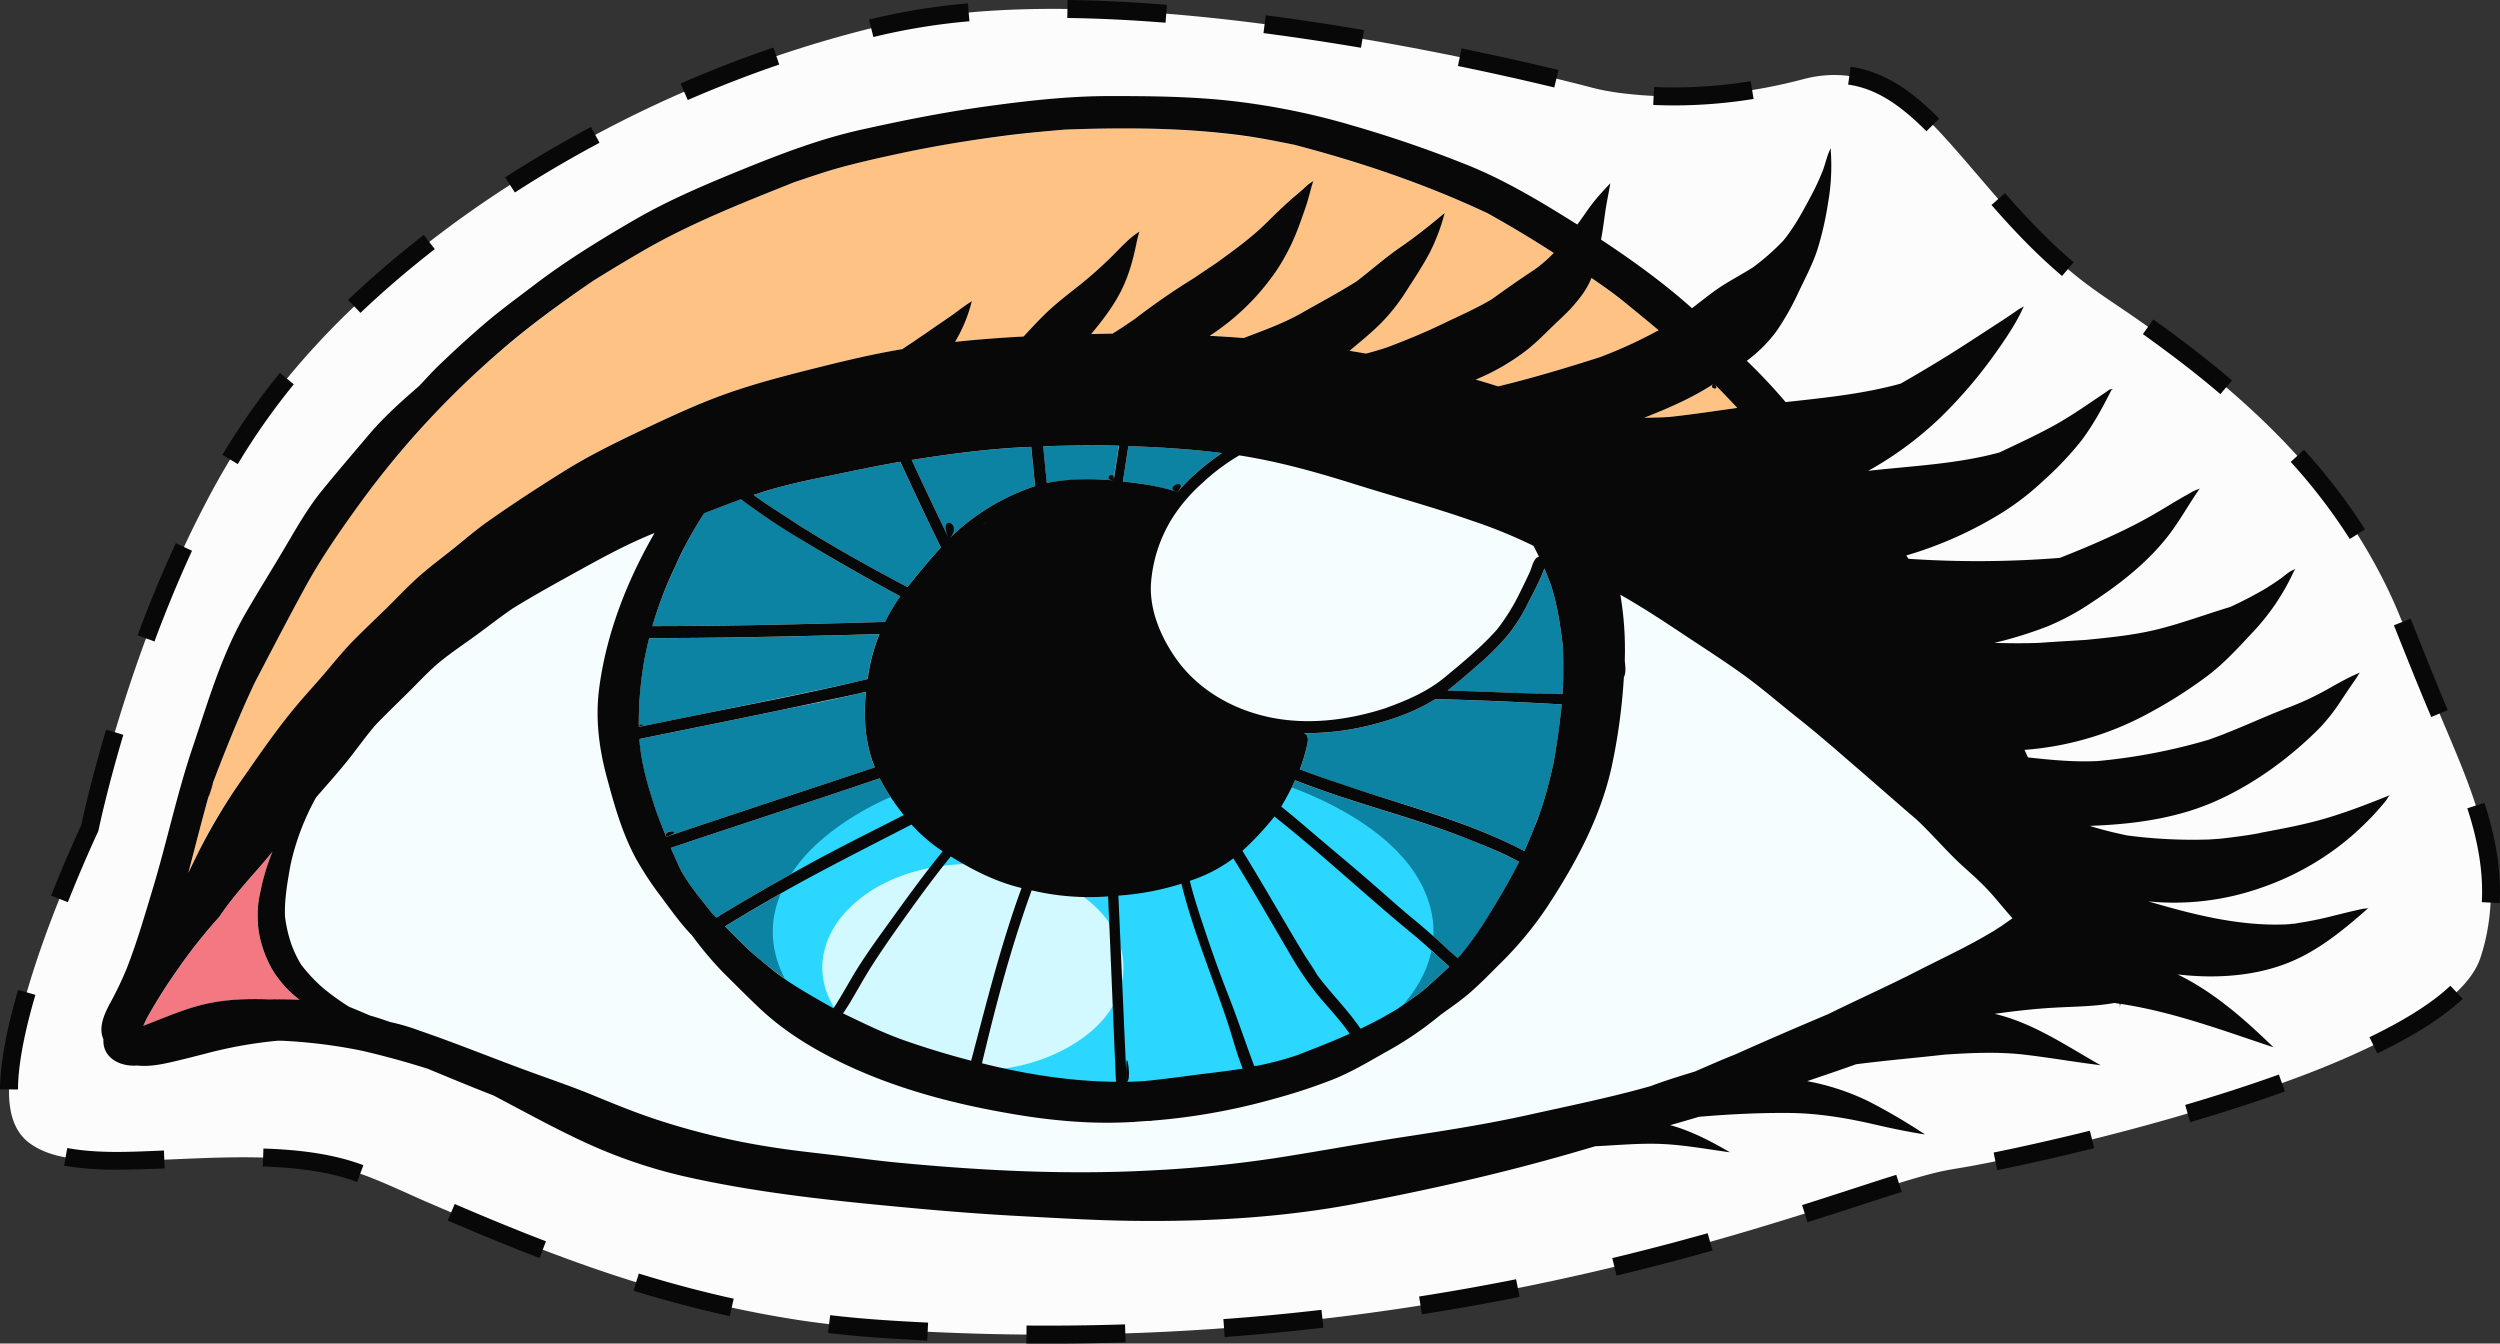 <svg xmlns="http://www.w3.org/2000/svg" width="1080" height="580.4" viewBox="0 0 1080 580.4"><rect x="0" y="0" width="1080" height="580.4" fill="#333333" stroke="none"/><g id="Слой_2" data-name="Слой 2"><g id="eye_125465034"><g id="eye_125465034-2" data-name="eye_125465034"><path d="M38.8 357.75c3.18-15.32 7.42-30.46 12-45.42 10-32.81 22.32-65.09 38.3-95.48a320.24 320.24.0 0 1 29.9-47.1 341.6 341.6.0 0 1 36.62-39.81c29.48-27.56 63-50.79 98.45-70a516 516 0 0 1 119.3-47C404.27 5.13 436 3.21 467.78 4c33.18.83 66.27 4.39 99.08 9.32q41.08 6.18 81.7 15.2c13.13 2.89 26.25 5.93 39.25 9.37a100.37 100.37.0 0 0 12 2.27 191 191 0 0 0 46.57.18 225.38 225.38.0 0 0 32.68-6.15c12.51-3.32 25.22-2.08 36.55 4.29 11.69 6.57 21 16.8 29.76 26.78 10.82 12.34 21.14 25.12 32.68 36.81a216.58 216.58.0 0 0 20.8 18.68c7.81 6.11 16.22 11.39 24.34 17.07 30.37 21.21 59.39 45.12 82.2 74.53a234.87 234.87.0 0 1 27.76 45.56c4.27 9.28 7.7 18.89 11.54 28.35 4 9.83 8.18 19.58 12.3 29.35 6.81 16.12 13.74 32.5 17.12 49.75 3.13 16 2.6 32.74-2.53 48.28-2.44 7.35-8.13 13.28-13.95 18.15-8.12 6.8-17.41 12.19-26.81 17-24.08 12.34-49.91 21.28-75.72 29.22-25 7.69-50.32 14.29-75.83 20-9.21 2.06-18.45 4-27.73 5.72-5.06.93-10.16 1.59-15.15 2.82-13.52 3.35-26.73 8.09-40 12.37-21.13 6.83-42.35 13.38-63.77 19.27Q689.81 550 646.1 558.33A1041.32 1041.32.0 0 1 538.68 573a1044.21 1044.21.0 0 1-125.83 2.83c-22.58-.85-45.18-2.14-67.53-5.52a476.61 476.61.0 0 1-61.25-13.6c-34.12-9.89-67-23.32-99.55-37.4-13.18-5.7-26.41-12.47-40.47-15.7-16-3.67-32.59-3.9-48.9-3.53-15.91.36-31.81 1.59-47.73 1.34-11.25-.18-24.72-.55-34.28-7.32-7.48-5.3-9.23-14.13-9.26-22.79.0-11.66 2.51-23.33 5.46-34.56 6.05-23.07 14.73-45.5 24.25-67.35C35.28 365.46 37 361.58 38.8 357.75z" fill="#fcfcfc"/><path d="M452.4 580.4h-9l.06-7.77q21.27.18 42.55-.5l.25 7.76c-11.2.36-22.6.54-33.87.54zm-51.84-1.27c-14.3-.7-28.62-1.57-42.85-3.27l.93-7.71c14 1.68 28.18 2.53 42.3 3.22zm128.51-1.54-.57-7.74c14.1-1 28.35-2.38 42.36-4l.89 7.72C557.63 575.19 543.27 576.55 529.07 577.59zm-213.81-9c-13.51-3-27.5-6.67-41.59-11l2.29-7.42c13.88 4.28 27.66 7.94 41 10.86zm299-.83-1.2-7.67c13.92-2.18 28-4.69 41.89-7.45l1.52 7.61C642.46 563.07 628.25 565.59 614.23 567.79zm84.08-16.71-1.82-7.55c13.55-3.26 27.4-6.88 41.19-10.75l2.1 7.48C725.9 544.15 712 547.8 698.31 551.08zm-465.23-7.57c-15.21-5.81-29.2-11.71-39.68-16.21l3-7.13c10.43 4.46 24.32 10.32 39.41 16.09zM780.84 528l-2.34-7.41c13.59-4.28 27.1-8.8 40.69-13.07l2.33 7.41C807.93 519.2 794.42 523.72 780.84 528zM154.26 510.63c-10.61-4-23.93-6.17-40.71-6.7l.25-7.76c17.88.56 31.61 2.85 43.19 7.19zm708.53-5.12-1.55-7.61c9-1.82 23.5-4.94 41.58-9.43L904.7 496C886.48 500.53 871.85 503.67 862.79 505.51zm-811.54-.23a130.21 130.21.0 0 1-23.59-1.69l1.4-7.64c13.67 2.51 28 1.62 41.76 1.07l.31 7.76C64.62 505 57.7 505.28 51.25 505.28zm894.9-20.5L944 477.33c14.51-4.27 28.12-8.69 40.47-13.12l2.63 7.31C974.56 476 960.8 480.47 946.15 484.78zM7.77 470.65.0 470.6c.07-11 2.71-25.48 7.84-43l7.45 2.18C10.36 446.61 7.83 460.36 7.77 470.65zM1027 455.07l-3.38-7c15.57-7.51 27.32-15 34.93-22.23l5.35 5.63C1055.68 439.27 1043.26 447.21 1027 455.07zm52.9-64.92-7.76-.42c.76-13.82-2-27.46-6.26-40.54l7.39-2.39C1077.77 360.8 1080.67 375.38 1079.87 390.15zM29.3 389.75l-7.22-2.86c6.32-15.91 11.91-28 13-30.38.61-2.88 4.11-18.95 10.75-41.29l7.45 2.21c-7.21 24.24-10.66 40.93-10.69 41.1l-.1.46-.2.42C42.25 359.54 36.23 372.31 29.3 389.75zm1021-80c-5.58-13.13-10.84-26.37-16.13-39.62l7.21-2.89c5.28 13.2 10.5 26.39 16.06 39.48zM66.73 277.12l-7.28-2.7c5.17-13.94 10.73-27.32 16.5-39.76l7 3.27C77.31 250.19 71.83 263.37 66.73 277.12zm948.38-44.26a245.52 245.52.0 0 0-25.53-33.33l5.76-5.21a252.61 252.61.0 0 1 26.32 34.37zM102.72 200.49l-6.65-4a298.77 298.77.0 0 1 24.85-35.39l6 4.92A290.43 290.43.0 0 0 102.72 200.49zM959.2 170.26c-10-8.55-21-17-33.48-25.93l4.5-6.32c12.68 9 23.81 17.65 34 26.34zm-803.48-35.1-5.35-5.62c10.08-9.59 21.08-19 32.7-28.06l4.76 6.13C176.42 116.48 165.61 125.75 155.72 135.16zm735.1-15.94C878.37 108.71 868 97.31 860.31 88.55l5.85-5.11c7.48 8.55 17.61 19.67 29.67 29.84zM222.42 83.15l-4.21-6.53c11.92-7.68 24.4-15 37.09-21.79L259 61.68C246.46 68.36 234.16 75.58 222.42 83.15zM832.22 56.7C819.93 44.29 809.5 38.07 798.4 36.56l1.05-7.7C816 31.13 828.6 42 837.74 51.24zM723.3 45.54c-3.06.0-6.12-.07-9.11-.21l.36-7.75a204.93 204.93.0 0 0 41.76-2.5l1.24 7.67A216.46 216.46.0 0 1 723.3 45.54zM297.12 43.21 294 36.09c13.2-5.75 26.7-11 40.12-15.55l2.5 7.35C323.43 32.39 310.13 37.55 297.12 43.21zm374.33-5.42c-13.35-3.23-27.35-6.35-41.62-9.28l1.56-7.6c14.36 2.95 28.45 6.09 41.88 9.33zM587.94 20.64c-14.36-2.44-28.53-4.57-42.12-6.34l1-7.7c13.68 1.78 27.95 3.93 42.41 6.39zM377.29 16l-1.85-7.54a278.89 278.89.0 0 1 42.68-7l.68 7.73A273.45 273.45.0 0 0 377.29 16zM503.51 9.82c-14.87-1.19-29.14-1.88-42.43-2.05l.1-7.77c13.46.18 27.91.87 42.95 2.08z" fill="#080808"/><path d="M674.64 304.32q-27.24-1.57-54.53-2.31c-8.18 5.11-17.75 8.59-27.06 11a112.74 112.74.0 0 1-29.86 3.72c2.56.75 1.82 3.88 1.35 5.79a76.39 76.39.0 0 1-3 9.83c25.05 10 51.47 16 76.52 26a218.9 218.9.0 0 1 20.46 9.3c1.8-3.86 3.34-7.85 4.94-11.8a7.72 7.72.0 0 0-.29.72c.54-1.88 1.47-3.71 2.12-5.57.84-2.41 1.6-4.85 2.31-7.3 1.37-4.8 2.52-9.65 3.62-14.51 1.43-8.27 2.6-16.52 3.43-24.87C656.48 303.27 673.81 312.67 674.64 304.32zm-19 61.86.6.29z" fill="#0d83a3"/><path d="M278.52 284.05a157.83 157.83.0 0 0-2.58 30c0-1.56 4-.83.0.0 25.68-5.28 51.38-10.41 77-15.82 7.3-1.54 14.59-3.12 21.85-4.87a80 80 0 0 1 5.08-19.43c-25.8.75-51.59 1.36-77.4 1.63q-11 .1-22.07.13c-.75 2.76-1.31 5.58-1.91 8.38C276.82 294 279.12 281.25 278.52 284.05z" fill="#0d83a3"/><path d="M561.88 316.66h-.42.39.0C561.74 316.66 561.87 316.67 561.88 316.66z" fill="#0d83a3"/><path d="M369.48 419.94c5.66-9.1 12-17.73 18.3-26.4s12.68-17.43 19.51-25.77a69 69 0 0 1-13.48-11.58c-13.73 7.08-27.51 14.07-41.14 21.35-13.4 7.16-26.48 14.73-39.45 22.64 3.94 3.9 7.77 7.91 11.89 11.63a184.59 184.59.0 0 0 16.51 12.87c6 3.95 12.24 7.43 18.49 10.89 3.36-5.06 6.16-10.48 9.37-15.63C375.13 410.85 366.27 425.09 369.48 419.94z" fill="#0d83a3"/><path d="M296.24 235.28l.19-.35z" fill="#ffc285"/><path d="M304.27 221.7a138.56 138.56.0 0 0-7.84 13.23 7.64 7.64.0 0 0-.79 1.6c0-.08.07-.15.1-.23-5.42 11-10.6 22.29-13.88 34.19 26-.06 52-.53 78-1.2q11.25-.3 22.49-.62a84.53 84.53.0 0 1 6.6-11.06c-11.9-6.44-23.71-13-35.31-20s-22.91-13.84-33.54-22c-5.3 1.94-10.56 4-15.82 6C301.36 226 309.53 219.65 304.27 221.7z" fill="#0d83a3"/><path d="M391 449.59c9.4 3.24 18.9 6.17 28.53 8.65 6.62-25.05 12.86-50.23 21.76-74.6-11.06-2.61-21-7.69-30.56-13.64-8.1 9.93-15.64 20.4-23 30.85-3.72 5.27-7.38 10.59-10.86 16s-6.45 10.9-9.7 16.33l.38-.63-.62 1 .24-.4c-.94 1.57-1.92 3.1-3 4.59h.05C373 442 381.83 446.42 391 449.59z" fill="#0d83a3"/><path d="M293 373.56v-.05C293.61 374.92 293.22 374.1 293 373.56z" fill="#ffc285"/><path d="M450.63 192.83c.51 5.28 1 10.55 1.56 15.82a89.17 89.17.0 0 1 13-1.4l-1.09.05 2.2-.11-1.11.06a116.48 116.48.0 0 1 15.85.31c.74-5 1.55-10 2.32-15-10.92-.26-21.85-.11-32.77.26C451.14 198.11 461.55 192.46 450.63 192.83z" fill="#0d83a3"/><path d="M598 306.16c9.47-3.4 18.45-7.13 26.28-13.6s15.72-13 22.48-20.57a88.35 88.35.0 0 0 10-16.15c1.52-3.05 3-6.12 4.4-9.23.76-1.75 1.5-5.64 3.74-6.09-.76-1.58-1.57-3.14-2.38-4.69-15.22-7.74-31.84-12.94-48.18-17.77-16.69-4.93-33.2-10.51-50-15a272.33 272.33.0 0 0-28.95-6.28 89.65 89.65.0 0 0-16.5 12.45 69.57 69.57.0 0 0-12.77 15.24c-6.65 11.06-10.74 25.05-8.1 37.93 2.48 12.14 9.59 23.8 18.8 32 9.62 8.59 21.83 13.83 34.46 16 15.61 2.7 31.74.5 46.73-4.24C602.75 304.44 586 310 598 306.16z" fill="#f5fdff"/><path d="M295.74 236.3l.5-1C296 235.79 295.84 236.11 295.74 236.3z" fill="#ffc285"/><path d="M287.74 361.52c-.62-1.54 1.31-2.64 2.66-2.39 2.53.48-2.13 2.21-2.66 2.39 30-10.11 60.08-20 90.12-30C373.62 321 373 310.06 374 298.87c-12.47 3.12-25.16 5.49-37.74 8.11s-25.46 5.23-38.19 7.82l-21.94 4.47c.74 10.83 4 21.47 7.45 31.7C285 354.5 286.32 358 287.74 361.52z" fill="#0d83a3"/><path d="M329.78 212.43h0C330.32 212.26 331 212 329.78 212.43z" fill="#ffc285"/><path d="M426.48 225.41l-.19.12c-.65.43-1.28.88-1.91 1.33C425.07 226.37 425.77 225.88 426.48 225.41z" fill="#0d83a3"/><path d="M426.07 225.68v0C425.61 226 426 225.74 426.07 225.68z" fill="#0d83a3"/><path d="M489.61 484.7h0z" fill="#ffc285"/><path d="M329.78 212.43l-4.24 1.35c5 3.88 10.53 7.21 15.85 10.69 5.47 3.57 11 7 16.65 10.31 11.13 6.58 22.5 12.75 33.9 18.85 4.67-5.86 9.49-11.54 14.46-17.13q-8.92-18.42-17.5-37c-10.32 1.76-20.56 3.95-30.81 6.07-9.62 2-19.28 3.94-28.64 7l.33-.1C328.37 212.88 329.2 212.61 329.78 212.43z" fill="#0d83a3"/><path d="M309.44 396.42c13-7.94 26.12-15.45 39.44-22.8 13.64-7.53 27.68-14.38 41.54-21.52A98 98 0 0 1 380 336.23c-30 10.23-60.23 19.95-90.29 30.07 1 2.43 2.14 4.82 3.24 7.21-.33-.72.48 1 .62 1.27.5 1 1.05 2 1.62 3 1.15 1.95 2.42 3.83 3.75 5.67 2.66 3.67 5.57 7.15 8.35 10.72.7.78 1.41 1.55 2.15 2.29C315.3 392.84 308.7 395.68 309.44 396.42z" fill="#0d83a3"/><path d="M433 216A95.11 95.11.0 0 1 447.17 210c-.58-5.65-1.16-11.3-1.7-16.95-17.27.69-34.58 2.95-51.64 5.67q7.89 17.1 16.15 34A94.58 94.58.0 0 1 433 216l-.95.49 1.91-1-1 .49z" fill="#0d83a3"/><path d="M402.53 357.72s-.06-.06.0.0C402.76 357.92 402.62 357.79 402.53 357.72z" fill="#0d83a3"/><path d="M426.2 225.59 426.21 225.58v0L426.2 225.59z" fill="#0d83a3"/><path d="M402.29 357.5h0c.45.41.92.8 1.39 1.18C403.22 358.3 402.75 357.91 402.29 357.5z" fill="#0d83a3"/><path d="M516.29 464.36c6.86-.93 13.74-1.57 20.56-2.74-2.54-6.33-4.24-13-6.36-19.45-2.22-6.78-4.7-13.47-7.13-20.18-4.77-13.18-9.65-26.59-13-40.22a116 116 0 0 1-27.22 5.13c1.22 26.81 2.3 53.63 3.6 80.44.0.33-.07-.93.12-.81s.2.8-.12.81c2.61.0 5.22-.16 7.83-.33 7.26-.73 14.49-1.66 21.72-2.65z" fill="#0d83a3"/><path d="M402.44 357.64l-.08-.07h0z" fill="#0d83a3"/><path d="M453.14 464.91a226 226 0 0 0 28.92 2.45c-1.2-26.7-2.21-53.4-3.42-80.09a107.47 107.47.0 0 1-33-2.61c-8.86 24.35-15.4 49.58-21.47 74.74A270.92 270.92.0 0 0 453.14 464.91z" fill="#0d83a3"/><path d="M675.46 289.37c.1-3.49-.14-7-.34-10.44-1.07-8.94-2.37-17.6-5.13-26.19-.91-2.39-1.79-4.8-2.83-7.15-1.91 5.29-4.64 10.27-7.19 15.27a72.45 72.45.0 0 1-9.1 14.17 114.07 114.07.0 0 1-12.28 12.1c-4.36 3.79-8.7 7.63-13.26 11.19 16.56.45 33.11 1.4 49.67 1.55.21-3.5.36-7 .46-10.5S675.36 292.88 675.46 289.37z" fill="#0d83a3"/><path d="M629.77 413.93l.16-.18c-.29.32-.22.24.22-.21.26-.26.52-.52.77-.79a151.43 151.43.0 0 0 13.37-19.17c4.24-6.9 8.25-13.93 12-21.14l.06-.13C632.44 360 606.43 353.08 581 344.79c-7.24-2.37-14.45-4.87-21.53-7.69a114.89 114.89.0 0 1-6 11.39c19.26 15.2 37.14 32.09 56 47.73 5.32 4.41 10.45 8.9 15.56 13.57 1.58 1.35 3.15 2.7 4.68 4.12z" fill="#0d83a3"/><path d="M991.41 399c-1 .13-1.93.26-2.9.35C993.43 398.88 993 398.87 991.41 399z" fill="#ffc285"/><path d="M603.86 435.7c3.38-2.35 6.73-4.75 10.09-7.15a4.91 4.91.0 0 1-1.14.78 7.46 7.46.0 0 0 1.57-1.19c-.06.15-.32.32-.43.41 4.12-3.59 8.22-7.2 12.17-11-19.4-17.11-39-34-58.7-50.78-5.56-4.76-11.15-9.49-16.9-14a128.17 128.17.0 0 1-13.83 14.8c10.51 17.05 20.23 34.57 30.83 51.56 6.22 8.87 14.15 16.29 20.21 25.28a176.35 176.35.0 0 0 16.13-8.7C607.24 433.35 598.62 438.92 603.86 435.7z" fill="#0d83a3"/><path d="M276.65 109h.08C272.11 111.62 275.14 109.85 276.65 109z" fill="#ffc285"/><path d="M849.26 375.32c-7.58-6.65-14-14.48-21.35-21.36-15.88-13.5-31.28-27.6-47.46-40.74-8-6.52-16.11-13.06-24.28-19.42s-17.4-11.93-26.09-17.83c-9.83-6.66-19.79-13.18-30.11-19.05a142.43 142.43.0 0 1 1.94 28.35c.17 2.33.7 5.18-.39 7.34-1.44 22.44-4.88 45.43-14.32 66a250 250 0 0 1-16.39 29.41 158.31 158.31.0 0 1-20.4 25.88c-4.42 4.54-8.91 9.08-13.59 13.35a164.06 164.06.0 0 1-14.59 11.25 138.68 138.68.0 0 1-20.56 14.24A241 241 0 0 1 579.08 465a190.07 190.07.0 0 1-25.1 8.72c-8.56 2.49-17.2 4.64-26 6.34a268.3 268.3.0 0 1-30.15 4.1 6.42 6.42.0 0 1-1.69.12h-.07c-.86.0-1.73.11-2.59.17h0l-2.17.15h-.07c-.22.0-.45.0-.67.05h-.05a6.62 6.62.0 0 1-1.67.12c-.14.0-.15.0.0.0h-.05c-28.08 1.67-56.76-3.19-83.81-10.48a239 239 0 0 1-38.69-13.85c-12.49-5.8-24.64-12.64-34.95-21.85A244 244 0 0 1 299 404.12a143.13 143.13.0 0 1-11.71-14.51c-3.6-4.87-7.24-9.71-10.37-14.9-6.51-10.79-10.15-22.46-13.51-34.51-3.44-12.39-6.08-25-5.06-37.9a147.77 147.77.0 0 1 7.59-35.08 205.72 205.72.0 0 1 16.86-37c-10.72 4.26-20.87 9.72-31 15.29s-20.5 11.26-30.44 17.41c-5.38 3.67-10.5 7.7-15.76 11.53-5 3.66-10.19 7.1-15 11-5 4-9.27 8.75-13.81 13.23-4.83 4.77-9.72 9.48-14.43 14.37-4.43 5.1-8.3 10.65-12.52 15.92s-8.84 10.34-13.28 15.5a106.61 106.61.0 0 0-11 29c-1.32 7.4-2.72 15-2.4 22.51a59.24 59.24.0 0 0 2.82 12.1 46.83 46.83.0 0 0 4.18 8.64 68 68 0 0 0 8.24 9l1.48 1.3a110.65 110.65.0 0 0 10.9 7.85c3.07 1.21 6.08 2.55 9.13 3.81 2.92.82 5.81 1.78 8.67 2.8-.38-.14.49.08.52.08l-.52-.08c8.62 1.66 17 5.18 25.17 8.31 8.38 3.22 16.74 6.48 25.17 9.56s17 6.11 25.48 9.22 16.58 6.62 24.9 9.86a294.47 294.47.0 0 0 51.64 15c17.78 3.41 35.82 5.22 53.78 7.41a742.49 742.49.0 0 0 109.73 5.33c18.22-.49 36.44-1.85 54.52-4.15s36.31-5.76 54.44-8.75c17.92-2.94 35.91-5.41 53.74-8.86s35.37-7.66 52.94-11.82c4.4-1 8.78-2.14 13.12-3.37 6.22-2.39 12.58-4.32 19-6.27 5.81-2.49 11.57-5.09 17.46-7.39 13.38-6 26.87-11.8 40.38-17.52 12.59-6.26 25.43-12 37.94-18.38 12.05-6.18 24.64-11.87 36.06-19.2 1.81-1.26 3.62-2.54 5.42-3.82-3.34-3.71-6.43-7.64-9.78-11.34a130 130 0 0 0-10.35-10z" fill="#f5fdff"/><path d="M119.11 421.24A47.58 47.58.0 0 1 111.22 396a58 58 0 0 1 2.08-14.27A87.48 87.48.0 0 1 117.71 368c-7.6 9.37-16.24 18-22.92 28.06a230.27 230.27.0 0 0-16.13 20.07h0c-.4.57-.79 1.14-1.16 1.72a226.33 226.33.0 0 0-14 22c-.55 1.12-1.08 2.25-1.61 3.37l.37-.12c8.7-3.34 17.23-7.25 26.35-9.32s18.7-2.3 28.08-2c.94.0 1.88-.05 2.82-.05h0c3.3.0 6.59.06 9.89.18a46.44 46.44.0 0 1-10.29-10.65C114.23 413.81 121.87 425.45 119.11 421.24z" fill="#f47881"/><path d="M94.83 351.34c6.44-10.26 13.47-20.19 20.56-30 7-9.66 14.59-18.65 22.42-27.6 3.86-4.41 7.52-9 11.44-13.34s8.35-8.54 12.64-12.69c8.42-8.16 16.4-16.71 25.55-24.06s18.39-15.11 28.23-21.8 19.87-13.39 30.09-19.63a332.31 332.31.0 0 1 31.55-16.43c10.92-5.14 21.75-10.42 33.12-14.52 12.75-4.6 25.77-8.18 38.9-11.5 13.36-3.38 26.76-6.65 40.36-8.92q2.31-1.59 4.68-3.11c1.78-1.26 3.59-2.5 5.42-3.7 2.85-2.05 5.77-4 8.69-6 1-.73 2.06-1.45 3.11-2.16 2.65-2 5.32-4 8.12-5.76.0.0.0.0.0.0a63.93 63.93.0 0 1-7.25 17.59c9.84-1 19.71-1.79 29.59-2.31 4-4.3 7.95-8.66 12.35-12.56 4.17-3.69 8.62-7 12.94-10.53s8.49-7.32 12.53-11.22 7.55-8 12.2-11c0 0 0 0 0 0-.39 1.42-.75 2.84-1.09 4.27-1.45 7.36-3.4 14.68-6.81 21.4s-8.09 12.78-12.9 18.59c3.06-.06 6.11-.13 9.17-.17 1.23-.77 2.45-1.55 3.68-2.31q2.94-2.05 5.93-4a297.91 297.91.0 0 1 25.53-17.66q4.82-3.25 9.64-6.48c7.57-5.45 15.16-10.89 21.79-17.49 3.36-3.34 6.73-6.67 10.28-9.82 1.72-1.53 3.51-3 5.25-4.51 1.49-1.31 2.89-2.87 4.75-3.65a0 0 0 0 1 0 0l-.23.42c-1.09 3.43-1.79 7-3 10.36s-2.31 6.7-3.58 10a91.93 91.93.0 0 1-8.84 17.34 102.68 102.68.0 0 1-29.18 28.67c4.9.27 9.79.56 14.68.95 8.44-3.25 17-6.27 24.89-10.74s16-8.81 23.74-13.66c6.33-4.78 12.23-10.12 18.77-14.62 6.76-4.65 13.14-9.75 19.42-15 0 0 0 0 0 0a83.5 83.5.0 0 1-6.66 17.42c-3 5.62-6.57 11-10 16.33A81.67 81.67.0 0 1 596.15 140c-4.17 4.12-8.73 7.82-13.23 11.56l7.1 1.21c3.07-.79 6.09-1.68 9.09-2.68 7.84-3 15.59-6.11 23.15-9.73 7.4-3.55 15-6.79 22-11 5.92-4.25 11.83-8.45 17.93-12.44a57.07 57.07.0 0 0 8.94-7.62v0c-9.33-6-18.77-11.68-28.46-17.09-26.86-12.62-55-22.15-83.67-29.66a314.47 314.47.0 0 0-37.65-5.61c-12.95-1-26-1.69-39-1.58-7.54.07-15.08.36-22.61.67-31 2.73-62 7.2-92.18 15.15-8.32 2.19-16.44 4.85-24.6 7.58C319.79 88 296.64 97.19 275 109.93c-6.29 3.71-12.51 7.52-18.72 11.35-24.24 16.67-47.4 35-67.57 56.46C168.28 199.5 149.5 223.17 134.47 249 125.74 264 118 279.64 110 295c-7 14.8-13 29.92-18.79 45.18-3.48 12.22-6.57 24.55-9.81 36.84 4.28-8.67 8.3-17.5 13.45-25.7C98.3 345.82 91.39 356.83 94.83 351.34z" fill="#ffc285"/><path d="M276.73 108.92h.06C277.44 108.5 277.72 108.34 276.73 108.92z" fill="#ffc285"/><path d="M988.51 399.33c-.53.0-1.07.0-1.6.05A13.74 13.74.0 0 0 988.51 399.33z" fill="#ffc285"/><path d="M659.85 151a96.14 96.14.0 0 1-22.38 13c3.24 1 6.48 1.91 9.71 2.92 14.72-3.61 29.34-8 43.78-12.56a196.88 196.88.0 0 0 25.54-11.69c-9.38-7.93-18.88-15.61-29-22.59-2.42 6.43-7.29 11.69-12.14 16.4-5.06 4.91-10 10.07-15.52 14.49z" fill="#ffc285"/><path d="M700.73 129.69l.4.32z" fill="#ffc285"/><path d="M485.1 208c1 .11 2.07.22 3.1.36l1.51.2-1.43-.19a107.81 107.81.0 0 1 20.28 4.22 101.8 101.8.0 0 1 19.33-16.9c-13.39-1.68-26.95-2.5-40.43-3q-1.18 7.63-2.36 15.28C486.13 208.07 485.88 202.87 485.1 208z" fill="#0d83a3"/><path d="M505.51 216l.18.06h0z" fill="#0d83a3"/><path d="M489.14 484.73h-.24z" fill="#ffc285"/><path d="M700.66 129.64l.07.05C699.29 128.53 699.94 129.06 700.66 129.64z" fill="#ffc285"/><path d="M541.85 460.68a141.68 141.68.0 0 0 18.4-4.79c7.63-3 15.31-5.89 22.75-9.3-4.26-6.25-9.56-11.6-14.33-17.44a142.49 142.49.0 0 1-12.08-18.1c-7.88-13.43-15.63-26.95-23.79-40.21A65.83 65.83.0 0 1 514 380.55c3.37 13.61 8.22 27 13.09 40.15 4.95 13.32 9.84 26.66 14.78 40-.09-.26.64-.36.78-.28s-1.2.37-.78.28z" fill="#0d83a3"/><path d="M721.08 180.13c9.86-1 19.63-2.55 29.44-3.91-3.31-3.53-6.65-7-10.07-10.47a99.21 99.21.0 0 1-9.75 5.74l.73-.37-2.77 1.4 2-1c-6.64 3.35-13.49 6.26-20.41 9 3.61.0 7.2-.13 10.79-.35C730.94 179.09 717.49 180.35 721.08 180.13z" fill="#ffc285"/><path d="M619.26 402.4c0 18.31-12.4 33.46-26.41 43.89-19.51 14.52-43.55 22.63-67.2 27.22a260.59 260.59.0 0 1-88 1.76c-24.8-3.72-49.95-11-71.2-24.69-15-9.67-29.57-23.91-32.2-42.41-2.52-17.76 7.3-33.71 20.22-45 17.64-15.42 40.62-24.32 63.13-29.74a257.64 257.64.0 0 1 87.61-5.21c25.69 2.78 51.71 9.24 74.43 21.85 16.13 8.95 32.46 22.18 37.87 40.57A41.82 41.82.0 0 1 619.26 402.4z" fill="#2cd7ff"/><path d="M485.31 417.93c0 22.78-23.05 37-42.66 41.94-24 6-53 2.68-72.54-13.52-7.59-6.3-13.56-15-14.68-25-1.09-9.83 2.75-19.29 9.19-26.59 16.47-18.65 45.06-23.93 68.68-20.63 20.69 2.89 46.18 14.37 51.24 36.89A31 31 0 0 1 485.31 417.93z" fill="#d2f9ff"/><path d="M488.9 484.75h0C488.75 484.76 488.76 484.76 488.9 484.75z" fill="#080808"/><path d="M101.89 272.48l.65-1.3z" fill="#080808"/><path d="M119.51 431.71h0z" fill="#080808"/><path d="M663.18 356.51c0 .07.0.08.0.0z" fill="#080808"/><path d="M367.47 432.64c.07-.12.06-.09.0.0z" fill="#080808"/><path d="M663.18 356.51l.3-.74z" fill="#080808"/><path d="M486.74 467.34c.6.0-.09-1.83.0.0z" fill="#080808"/><path d="M663.45 355.85l.15-.37z" fill="#080808"/><path d="M276.73 108.92z" fill="#080808"/><path d="M731.37 171.15z" fill="#080808"/><path d="M976.25 359.89c-5.61 1.05-11.25 1.76-16.92 2.42l-4.81.34a216.45 216.45.0 0 1-35.72-1.76c-5.4-1.16-10.76-2.42-16-4.11 18.33-.66 37-3.06 53.94-10.5s32.69-19 45.61-32.06a83 83 0 0 0 9.36-12.14c1.45-2.15 2.9-4.32 4.36-6.46.69-1 1.38-2 2.08-3 .35-.49.94-1.81 1.47-2.11-5.39 2.19-10.4 5.16-15.48 8a125.3 125.3.0 0 1-16 7.31c-11.46 4.37-22.48 9.74-34.08 13.77a251.32 251.32.0 0 1-47.8 9.18c-10.13.51-20.12-.47-30.18-1.56-.49-1.09-1-2.18-1.49-3.26a133 133 0 0 0 54.68-16.4 197.78 197.78.0 0 0 24.48-15.67c7.3-5.51 13.45-12.36 19.67-19a96.84 96.84.0 0 0 17.49-26c.13-.2.25-.4.37-.6l.36-.38s0 0 0 0c-2.4.59-4.25 2.51-6.21 3.91-2.21 1.58-4.49 3.08-6.8 4.51a170.27 170.27.0 0 1-15.17 7.88c-10.29 3.11-20.38 6.88-30.8 9.52s-20.92 3.64-31.47 4.71c-6.76.43-13.52.79-20.27 1.29-6.46.25-12.89.19-19.34.0a178.9 178.9.0 0 0 22.64-7 106.19 106.19.0 0 0 19.33-10.4c11.85-7.75 23.21-16.57 32.16-27.64 5.43-6.73 9.45-14.27 14.37-21.33l.33-.33s-2.74 1.07-3 1.23c-1.19.66-2.35 1.35-3.53 2-2.43 1.36-4.82 2.8-7.2 4.24-4.94 3-9.94 5.9-15.11 8.52-10.32 5.23-21 9.79-31.75 14a449.12 449.12.0 0 1-65.31.4l-1-1.45A168 168 0 0 0 865 221.41a115 115 0 0 0 17.73-13.74 140 140 0 0 0 16.11-16.92c5.12-6.66 9.42-14.56 13-21.67.11-.17.21-.35.31-.54l.31-.21h.38s0 0 0 0c-.9-.59-1.94.22-2.64.74-.13.08-.87.61-.39.3-7.21 4.8-14.26 9.86-21.83 14.08-7.87 4.38-16.07 8.14-24.19 12-18.44 5.05-37.82 5.81-56.72 7.95A151.79 151.79.0 0 0 838 180.62a201.26 201.26.0 0 0 24.87-29.25c4.17-5.92 8.24-12 11.22-18.61l.19-.36.21-.23c-.75.65-1.95 1.1-2.78 1.69-1 .75-2.12 1.48-3.18 2.21-2.09 1.42-4.21 2.79-6.33 4.17-4.46 2.9-8.91 5.81-13.38 8.69-9.07 5.86-18.32 11.41-27.7 16.77-16.18 4.51-33.08 6.16-49.73 8a243.64 243.64.0 0 0-16.78-17.84A60.32 60.32.0 0 0 767.5 143 114 114 0 0 0 777 126.15c2.86-6 6-11.88 8.08-18.2a136.28 136.28.0 0 0 4.54-19.68 93.26 93.26.0 0 0 1.26-23.47v0s.08-.83.0-.75c-1.67 3.13-2.32 6.93-3.65 10.22a110.68 110.68.0 0 1-5 10.64c-3.5 6.56-7.05 13.21-11.8 19a99.51 99.51.0 0 1-13.27 11.68c-4.51 2.84-9.25 5.31-13.72 8.23s-8.35 6.2-12.51 9.33c-12.22-10.95-25.62-20.6-39.29-29.64.81-4.13 1.29-8.3 1.91-12.47.58-4 1.48-7.89 2.09-11.86.0.0.0.0.0.0C693 82 690.36 84.78 688 87.83S683.67 94 681.39 97c-14.79-9.28-29.86-18.42-46-25.11a521.13 521.13.0 0 0-50.59-17.51 306.19 306.19.0 0 0-51.64-10.64c-17.79-2.08-35.89-2.25-53.78-2.24-18.06.0-36.16 2.09-54 4.56-18 2.5-36 6.09-53.73 10.06-17.4 3.89-34.2 10.3-50.68 17-16.06 6.53-32.07 13.27-47.1 22s-29.58 17.71-43.29 28.16c-7.07 5.39-14.28 10.63-21.05 16.41s-13.4 11.88-19.86 18.07c-3 2.87-5.77 6-8.62 9-7.66 6.64-15.25 13.41-21.82 21.17-6.75 8-13.59 15.94-20.18 24.05-6.31 7.77-11.2 16.53-16.29 25.11-5.46 9.23-11.15 18.31-16.52 27.59-10.53 18.2-16.31 38.33-23 58.14C76.46 342.86 72.12 363.66 66 383.93c-3.5 11.55-6.85 23.25-11.27 34.49a150 150 0 0 1-7.32 15.23c-2.39 4.54-5 10.23-2.73 15.33-.44 8.14 7.42 11.93 14.53 11.32 4.86.54 9.79-.32 14.52-1.4 5.15-1.18 10.27-2.5 15.39-3.81a188.44 188.44.0 0 1 30.83-5.5h1.67a226.22 226.22.0 0 1 34.68 4.31q14.4 3.34 28.49 7.81c9.45 3.89 18.85 7.85 28.39 11.52 13.94 7.33 27.74 15 42.12 21.46a220.34 220.34.0 0 0 43.6 14.23c31.11 6.79 63.1 10 94.78 12.93 16 1.49 32 2.72 48 3.56 16.18.84 32.35 1.85 48.55 2 32 .36 63.87-1.43 95.31-7.39 31.21-5.93 62.24-12.88 92.77-21.68q5.43-1.56 10.84-3.16c9.83-.45 19.67-1.45 29.51-.95 9.59.49 19.19 2.29 28.7 3.56.0.0.0.0.0.0-8-4.66-16.81-9.29-25.83-11.73q6.23-1.75 12.4-3.6c12.95-1.11 26-1.77 38.95-1.66 12.7.11 25 2.19 37.3 5.05 7.1 1.64 14.24 3.12 21.44 4.25.0.0.0.0.0.0A250.08 250.08.0 0 0 807 475.66a103.54 103.54.0 0 0-26.3-8.6c2.53-.87 5.06-1.72 7.59-2.6l-2.1.73c5.22-1.77 10.44-3.56 15.63-5.43 12.79-1.64 25.65-2.75 38.46-4.18 11.35-.75 22.63-1.26 33.95.0 11.11 1.28 22.14 3.24 33.24 4.6.0.0.0.0.0.0-14.67-8.3-29.17-18.31-45.79-22.2 8.7-1.22 17.43-2.21 26.21-2.69 8.42-.47 17.15-.48 25.47-2 .77.1 1.54.22 2.31.34.0.26.1.52.14.79l-.21.73s0 0 0 0a2.26 2.26.0 0 0 .39-1.49c22.75 3.42 44.43 11.55 66.17 18.78a0 0 0 0 0 0 0c-12.59-12.2-25.58-23.73-41.44-31.5 15.07 1.79 31.22 1 45.56-4.17 14.07-5 25.93-14.84 37-24.63-.44.39-1.83.34-2.41.45-1.36.27-2.71.58-4.06.89-2.83.66-5.64 1.36-8.46 2.06a154.24 154.24.0 0 1-17 3.42c1.62-.11 2-.1-2.9.35a13.74 13.74.0 0 1-1.6.05c-20 .71-39.72-4.38-58.74-9.95a113.33 113.33.0 0 0 49-6 119.49 119.49.0 0 0 37.7-21.32 130.55 130.55.0 0 0 10.11-9.57q2.21-2.34 4.28-4.8c.64-.77 1.3-1.53 1.88-2.35.42-.6.79-1.52 1.44-1.9-9.08 3.67-18.22 7.21-27.6 10s-19.07 4.55-28.7 6.36zM740.45 165.75c3.42 3.44 6.76 6.94 10.07 10.47-9.81 1.36-19.58 2.87-29.44 3.91-3.59.22-7.18.31-10.79.35 10.43-4.12 20.77-8.56 30.16-14.73C743.87 169.19 737.29 167.83 740.45 165.75zM679.36 132.4c3.24-3.56 6.43-7.77 8.15-12.33 4.46 3.08 8.92 6.18 13.15 9.57l-.77-.63c.56.45 1.14.9 1.69 1.37l-.45-.37c5.16 4.17 10.3 8.37 15.37 12.65A196.88 196.88.0 0 1 691 154.35c-14.44 4.6-29.06 9-43.78 12.56-3.23-1-6.47-2-9.71-2.92a96.35 96.35.0 0 0 22.38-13c3.39-2.73 6.51-5.77 9.61-8.82 3.31-3.24 6.78-6.32 9.9-9.74S676.32 135.73 679.36 132.4zM663.6 355.48c-1.64 4.08-3.23 8.19-5.09 12.17-23.86-12.53-49.91-19.12-75.29-27.67-7.26-2.45-14.56-4.82-21.69-7.66a76.39 76.39.0 0 0 3-9.83c.47-1.91 1.21-5-1.35-5.79A112.74 112.74.0 0 0 593.05 313c9.32-2.38 18.88-5.86 27.06-11q27.27.71 54.53 2.31c-.83 8.35-2 16.6-3.43 24.87-2 9-4.26 18-7.73 26.58zM486.74 467.34c-1.3-26.81-2.38-53.63-3.6-80.44a116 116 0 0 0 27.22-5.13c3.35 13.63 8.23 27 13 40.22 2.39 6.59 4.82 13.17 7 19.83s3.89 13.35 6.48 19.8c-7.07 1.21-14.21 1.89-21.31 2.85s-14 1.83-21 2.54c-2.61.17-5.22.29-7.83.33C485.73 446.49 489.35 467.3 486.74 467.34zm2.87 17.36h0zM353.15 431.64l1 .6c-5.2-3-10.4-6-15.29-9.43s-9.29-7.22-13.79-11c-4.12-3.72-7.95-7.73-11.89-11.63 13-7.91 26-15.48 39.45-22.64 13.63-7.28 27.41-14.27 41.14-21.35a69 69 0 0 0 13.48 11.58c-8.8 10.74-16.87 22.07-25 33.33-4 5.56-8 11.16-11.64 16.94s-6.78 11.85-10.56 17.53q-3-1.65-5.92-3.33l.45.26zM293 373.51c-1.1-2.39-2.22-4.78-3.24-7.21C319.77 356.18 350 346.46 380 336.23a98 98 0 0 0 10.42 15.87c-13.86 7.14-27.9 14-41.54 21.52-13.32 7.35-26.46 14.86-39.44 22.8-.74-.74-1.45-1.51-2.15-2.29-5.13-6.57-10.76-12.94-14.31-20.57.11.25.23.49.33.73-.11-.26-.24-.52-.36-.78C291.85 371.12 293.61 374.92 293 373.51zm65.87-168.09c10-2.07 20-4.2 30.08-5.92q8.55 18.6 17.5 37c-5 5.59-9.79 11.27-14.46 17.13-11.4-6.1-22.77-12.27-33.9-18.85-5.52-3.26-11-6.61-16.34-10.11s-11-6.94-16.16-10.89l4.91-1.57-.64.21c9.49-3 19.27-5 29-7zm67.27 20.24.2-.13.19-.12c-.71.47-1.41 1-2.1 1.45.56-.4 1.12-.8 1.69-1.18l-.22.15.24-.17zm.11-.07h0zM410 232.71q-8.26-16.92-16.15-34c17.06-2.72 34.37-5 51.64-5.67.54 5.65 1.12 11.3 1.7 16.95A95.9 95.9.0 0 0 410 232.71C404.47 221.43 416.79 226 410 232.71zm-7.5 125-.18-.17h0c.46.41.93.8 1.4 1.19-.39-.32-.78-.64-1.16-1 .05.0.3.26.0.0zm0 0-.07-.06h0zm-.38-.33h0zM345.92 233c14.14 8.59 28.47 16.74 43 24.61a84.53 84.53.0 0 0-6.6 11.06c-26.11.75-52.22 1.42-78.33 1.69q-11.08.11-22.15.13a166.05 166.05.0 0 1 9.8-25.68 159.06 159.06.0 0 1 12.61-23.11c5.26-2 10.52-4.07 15.82-6A290.7 290.7.0 0 0 345.92 233zm12 41.52c7.34-.18 14.68-.4 22-.61a80 80 0 0 0-5.08 19.43c-25.44 6.14-51.22 11-76.87 16.2q-11 2.22-22 4.49a157.83 157.83.0 0 1 2.58-30c.6-2.8 1.16-5.62 1.91-8.38 25.82.0 51.63-.5 77.45-1.15zm-5.34 29c7.17-1.53 14.39-2.9 21.5-4.68-1.09 11.19-.42 22.13 3.82 32.66-30 10-60.11 19.88-90.12 30-1.42-3.5-2.78-7-4.12-10.55-3.45-10.23-6.71-20.87-7.45-31.7 25.46-5.22 50.95-10.29 76.37-15.72zm14.6 129.64c3.25-5.43 6.27-11 9.7-16.33s7.14-10.75 10.86-16c7.4-10.45 14.94-20.92 23-30.85 9.59 5.95 19.5 11 30.56 13.64-8.9 24.37-15.14 49.55-21.76 74.6-9.63-2.48-19.14-5.39-28.53-8.65-9.23-3.21-18-7.55-26.79-11.78h-.05c1.05-1.49 2-3 3-4.59zm58.62 19.61c5.52-22.94 11.8-45.95 19.88-68.14a107.47 107.47.0 0 0 33 2.61c1.21 26.69 2.22 53.39 3.42 80.09-19.36-.13-39.13-3.3-57.89-8l1.59-6.6c0 .14-.06.28-.1.42.22-.76.38-1.56.56-2.33-.15.64-.31 1.27-.46 1.91C427.93 443.8 427 447.55 425.76 452.8zm55.32-245.24c-9.52-.81-19.49-.78-28.89 1.09-.55-5.27-1.05-10.54-1.56-15.82 10.92-.37 21.85-.52 32.77-.26-.77 5-1.58 10-2.32 15C475.8 207.11 481.82 202.56 481.08 207.56zm79.53 103.89c-20.81-1-41.66-10.47-53.46-28.12-6-8.95-10.46-19.71-10-30.65a61.43 61.43.0 0 1 10.35-30.52 73.32 73.32.0 0 1 12.08-13.65 89 89 0 0 1 15.75-11.76c17.1 2.66 33.79 7.38 50.27 12.56 16.66 5.23 33.55 9.83 50 15.58a213.86 213.86.0 0 1 26.82 10.94c.81 1.55 1.62 3.11 2.38 4.69-2.25.45-3 4.32-3.74 6.09-1.38 3.11-2.88 6.18-4.4 9.23a88.35 88.35.0 0 1-10 16.15c-6.76 7.59-14.66 14.11-22.48 20.57s-16.81 10.2-26.28 13.6c-12 3.8-24.72 5.95-37.36 5.29l1.49.07-1.49-.07C549.77 310.91 560.3 311.43 560.61 311.45zm1.27 5.21h0-.39zM505.51 216l.18.06h0zm3.05-3.47C501 210 493 208.85 485.1 208q1.17-7.64 2.36-15.28c13.48.47 27 1.29 40.43 3a101.8 101.8.0 0 0-19.33 16.9C501.94 210.33 514.16 206.13 508.56 212.55zm22 217.22q-4.77-12.16-8.94-24.56c-2.73-8.14-5.56-16.32-7.62-24.66a65.83 65.83.0 0 0 18.82-9.71c8.16 13.26 15.91 26.78 23.79 40.21a142.49 142.49.0 0 0 12.08 18.1c4.77 5.84 10.07 11.19 14.33 17.44-7.44 3.41-15.12 6.34-22.75 9.3a141.68 141.68.0 0 1-18.4 4.79c-3.82-10.29-7.3-20.68-11.31-30.91zm37-10.65c-10.6-17-20.32-34.51-30.83-51.56a128.17 128.17.0 0 0 13.83-14.8C571 368.93 590 386.84 610.14 403.41c5.5 4.53 10.64 9.46 16 14.16-4 3.78-8 7.39-12.17 11-3.36 2.4-6.71 4.8-10.09 7.15a176.35 176.35.0 0 1-16.13 8.7c-6.06-9-14-16.41-20.21-25.28C556.92 402.13 573.74 428 567.52 419.12zm57.53-9.33c-4.49-4.1-8.93-8.13-13.63-12-4.42-3.62-8.73-7.36-13-11.15-9.42-8.38-19.12-16.43-28.74-24.58-5.38-4.56-10.69-9.22-16.23-13.59a114.89 114.89.0 0 0 6-11.39c24 9.57 49.27 15.47 73.33 24.88 3.43 1.34 6.86 2.7 10.25 4.13 1.59.66 3.16 1.35 4.73 2.05.89.41 1.79.82 2.67 1.24l1 .48c.27.13 1.8.9.41.19 1.41.73 2.94 1.48 4.4 2.24l-.06.13c-3.7 7.21-7.71 14.24-12 21.14a151.43 151.43.0 0 1-13.37 19.17c-.38.41-.77.79-1.15 1.18v0c-1.53-1.42-3.1-2.77-4.68-4.12C622.74 407.68 626.63 411.14 625.05 409.79zm41.13-110.11c-13.62-.32-27.23-1-40.85-1.36 4.56-3.56 8.9-7.4 13.26-11.19A114.07 114.07.0 0 0 650.87 275a72.15 72.15.0 0 0 9.1-14.17c2.55-5 5.28-10 7.19-15.27 1 2.35 1.92 4.76 2.83 7.15 2.76 8.59 4.06 17.25 5.13 26.19a178.41 178.41.0 0 1-.12 20.94c-2.94.0-5.88-.12-8.82-.19h.67l-2.39-.06h1.72zm-575 40.52C97 324.94 103 309.82 110 295c7.19-13.77 14.32-27.58 21.78-41.21 7.06-12.89 15.48-25 24.08-36.85a389.71 389.71.0 0 1 60.61-65.58c12.57-10.9 26.14-20.69 39.83-30.1C263 117.12 269.8 113 276.65 109l-2.38 1.39 3.09-1.8-.57.33c21.07-12.3 43.67-21.15 66.26-30.19 7.19-2.4 14.36-4.9 21.7-6.83 7.49-2 15-3.69 22.59-5.33 15.3-3.32 30.77-5.87 46.3-7.9 8.7-1.14 17.45-1.91 26.19-2.67 25.8-1 51.74-.87 77.38 2.59 7.35 1 14.6 2.48 21.87 3.93 28.7 7.51 56.81 17 83.67 29.66 9.69 5.41 19.13 11.07 28.46 17.09v0a57.07 57.07.0 0 1-8.94 7.62c-6.1 4-12 8.19-17.93 12.44-7.07 4.2-14.65 7.44-22 11-7.56 3.62-15.31 6.77-23.15 9.73-3 1-6 1.89-9.09 2.68l-7.1-1.21c4.5-3.74 9.06-7.44 13.23-11.56a81.3 81.3.0 0 0 11.26-14.2c3.45-5.36 7-10.72 10-16.33A83 83 0 0 0 624.09 92s0 0 0 0c-6.28 5.27-12.66 10.37-19.42 15-6.54 4.5-12.44 9.84-18.77 14.62-7.74 4.85-15.81 9.16-23.74 13.66s-16.45 7.49-24.89 10.74c-4.89-.39-9.78-.68-14.68-.95a102.68 102.68.0 0 0 29.18-28.67 91.93 91.93.0 0 0 8.84-17.34c1.27-3.3 2.42-6.66 3.58-10s1.87-6.93 3-10.36l.23-.42a0 0 0 0 0 0 0c-1.86.77-3.26 2.34-4.75 3.65-1.65 1.45-3.35 2.83-5 4.28-3.64 3.22-7.1 6.63-10.54 10-6.63 6.6-14.22 12-21.79 17.49q-4.83 3.22-9.64 6.48a297.91 297.91.0 0 0-25.53 17.66q-3 2-5.93 4c-1.23.76-2.45 1.54-3.68 2.31-3.06.0-6.11.11-9.17.17 4.81-5.81 9.48-11.83 12.9-18.59s5.36-14 6.81-21.4c.34-1.43.7-2.85 1.09-4.27.0.0.0.0.0.0-4.65 2.92-8.29 7.17-12.2 11s-8.16 7.69-12.53 11.22-8.77 6.84-12.94 10.53c-4.4 3.9-8.35 8.26-12.35 12.56-9.88.52-19.75 1.27-29.59 2.31a63.93 63.93.0 0 0 7.25-17.59s0 0 0 0c-2.8 1.77-5.47 3.78-8.12 5.76-1 .71-2.09 1.43-3.11 2.16-2.92 2-5.84 3.95-8.69 6-1.83 1.2-3.64 2.44-5.42 3.7q-2.37 1.51-4.68 3.11c-12.85 2.14-25.53 5.19-38.17 8.37s-25.56 6.53-38 10.94-24.06 9.9-35.88 15.47-23.39 11.27-34.42 18.16-21.86 13.94-32.44 21.41c-5.08 3.58-9.81 7.62-14.65 11.52S186 244.59 181.2 248.84s-9.08 8.79-13.57 13.24c-4.69 4.64-9.52 9.15-14.17 13.83C149 280.36 145.06 285.2 141 290c-4.22 5-8.69 9.81-12.9 14.83-8.24 9.82-15.54 20.38-22.85 30.89a249.63 249.63.0 0 0-19.64 32.65c-1.42 2.89-2.82 5.8-4.25 8.69 3.24-12.29 6.33-24.62 9.81-36.84C94.08 332.64 87.71 352.42 91.19 340.2zm28.32 91.51c-.94.0-1.88.0-2.82.05-9.38-.34-18.89-.12-28.08 2S71 439.7 62.26 443l-.37.12c.53-1.12 1.06-2.25 1.61-3.37a226.33 226.33.0 0 1 14-22c.37-.58.76-1.15 1.16-1.72h0A230.27 230.27.0 0 1 94.79 396c6.68-10.09 15.32-18.69 22.92-28.06a93.53 93.53.0 0 0-5.3 17.66 45.63 45.63.0 0 0-.43 17.92 49 49 0 0 0 6.09 16.05 46.46 46.46.0 0 0 11.33 12.31c-3.3-.12-6.59-.19-9.89-.18zM864 400.46c-11.42 7.33-24 13-36.06 19.2C815.4 426.07 802.56 431.78 790 438c-13.51 5.72-27 11.5-40.38 17.52-5.89 2.3-11.65 4.9-17.46 7.39-6.37 1.95-12.73 3.88-19 6.27-17.44 4.94-35.34 8.56-53 12.49s-35.62 6.72-53.53 9.46-36 6.08-54 8.91a532.67 532.67.0 0 1-54.81 5.56c-36.72 2-73.43.15-110-3.35-8.87-.85-17.69-2.05-26.53-3.12-9-1.08-18-2-26.95-3.41A310.07 310.07.0 0 1 281.67 483c-8.58-2.93-17-6.35-25.34-9.8s-16.7-6.32-25.08-9.36C214.49 457.79 198 451 181.12 445.2a90.83 90.83.0 0 0-12.57-3.68c-2.87-1-5.74-2-8.67-2.8-3-1.26-6.06-2.6-9.13-3.81a110.65 110.65.0 0 1-10.9-7.85l-1.48-1.3a68 68 0 0 1-8.24-9 46.83 46.83.0 0 1-4.18-8.64 59.24 59.24.0 0 1-2.82-12.1c-.32-7.54 1.08-15.11 2.4-22.51a106.61 106.61.0 0 1 11-29c4.44-5.16 9-10.19 13.28-15.5s8.09-10.82 12.52-15.92c4.62-4.8 9.42-9.43 14.16-14.11s9-9.4 14.08-13.49c4.74-3.83 9.82-7.22 14.75-10.8 5.36-3.89 10.56-8 16-11.73 9.94-6.15 20.21-11.76 30.44-17.41s20.24-11 31-15.29c-11.93 20.75-20.89 43.52-23.95 67.37-1.64 12.81-.06 25.51 3.28 37.93 3.22 12 6.51 23.81 12.35 34.82a137.94 137.94.0 0 0 11.31 17.21c4.2 5.67 8.3 11.45 13.21 16.53a149.18 149.18.0 0 0 13.46 16c5.1 5.08 10.18 10.18 15.39 15.13 10 9.5 21.38 16.68 33.68 22.81 24.61 12.26 51.5 19.19 78.53 23.61 16.12 2.63 32.48 4 48.81 3.05h.3-.24a6.62 6.62.0 0 0 1.67-.12h.05c.22.0.45.0.67-.05h.07l2.17-.15h0c.86-.06 1.73-.13 2.59-.17h.07a6.42 6.42.0 0 0 1.69-.12 272.5 272.5.0 0 0 52.54-9.42 244.83 244.83.0 0 0 25.36-8.33c8-3.22 15.41-7.62 22.86-11.86a148.67 148.67.0 0 0 23.59-16c4.57-3.32 9.25-6.5 13.49-10.26s8.21-7.85 12.23-11.85a154.9 154.9.0 0 0 20.47-24.66c12.34-18.82 23.06-38.68 27.9-60.81a256.6 256.6.0 0 0 5.2-38.34c1.09-2.16.56-5 .39-7.34A142.43 142.43.0 0 0 7e2 256.92c9.11 5.18 17.9 10.9 26.62 16.71s17.62 11.48 26.13 17.58c8.35 6 16.14 12.83 24.2 19.19C785.29 317 793.29 324 801.37 331c8.89 7.62 17.62 15.41 26.54 23 7.11 6.64 13.32 14.17 20.56 20.66 3.66 3.28 7.31 6.54 10.65 10.15 3.55 3.85 6.77 8 10.27 11.87-1.8 1.28-3.61 2.56-5.42 3.82C855.06 406.17 865.78 399.2 864 400.46z" fill="#080808"/><path d="M731.18 171.25l.19-.1z" fill="#080808"/><path d="M991.41 399c-1.66.12-4.6.36-4.5.4.53.0 1.07.0 1.6-.05 1-.09 1.93-.22 2.9-.35C989.75 399.1 990.44 399.11 991.41 399z" fill="#080808"/><path d="M465.23 207.25z" fill="#080808"/><path d="M120.75 431.7z" fill="#080808"/><path d="M367.47 432.64l-.33.55z" fill="#080808"/><path d="M700.73 129.69c-.23-.17-.09-.06.4.32z" fill="#080808"/><path d="M731.18 171.25l-.48.24C726.35 173.68 730.11 171.79 731.18 171.25z" fill="#080808"/><path d="M287.74 361.52c8.53-2.87-1.42-3.5.0.0z" fill="#080808"/><path d="M168.55 441.52c1.49.28-.67-.24.0.0z" fill="#080808"/><path d="M296.43 234.93a5.43 5.43.0 0 0-.79 1.6 7.89 7.89.0 0 1 .79-1.6C296.37 235.05 296.79 234.29 296.43 234.93z" fill="#080808"/><path d="M541.85 460.68c1.87-.38-.15-.42.0.0z" fill="#080808"/><path d="M433 216z" fill="#080808"/><path d="M425.76 452.8c1.26-5.25-.53 2.2.0.0z" fill="#080808"/><path d="M402.53 357.72s-.06-.06.0.0z" fill="#080808"/><path d="M488.2 208.32h0C488 208.29 488.06 208.3 488.2 208.32z" fill="#080808"/><path d="M488.2 208.32c.18.0.0.0.0.0z" fill="#080808"/><path d="M488.23 208.32h0C489 208.42 491.17 208.71 488.23 208.32z" fill="#080808"/><path d="M426.07 225.68v0z" fill="#080808"/><path d="M329.81 212.42h0C329.2 212.61 329.45 212.53 329.81 212.42z" fill="#080808"/><path d="M293 373.51v.05C292.83 373.24 292.73 373 293 373.51z" fill="#080808"/><path d="M275.94 314c4.25-.88.0-1.72.0.0z" fill="#080808"/><path d="M666.18 299.68z" fill="#080808"/><path d="M614 428.55c1.93-1.68-3.36 2.4.0.0z" fill="#080808"/><path d="M560.61 311.45z" fill="#080808"/><path d="M354.19 432.24l-1-.6z" fill="#080808"/><path d="M651.9 370.07l.6.3-.6-.3z" fill="#080808"/><path d="M629.77 413.93c.38-.39.0.0.0.0z" fill="#080808"/><path d="M655.6 366.18l.6.29z" fill="#080808"/></g></g></g></svg>